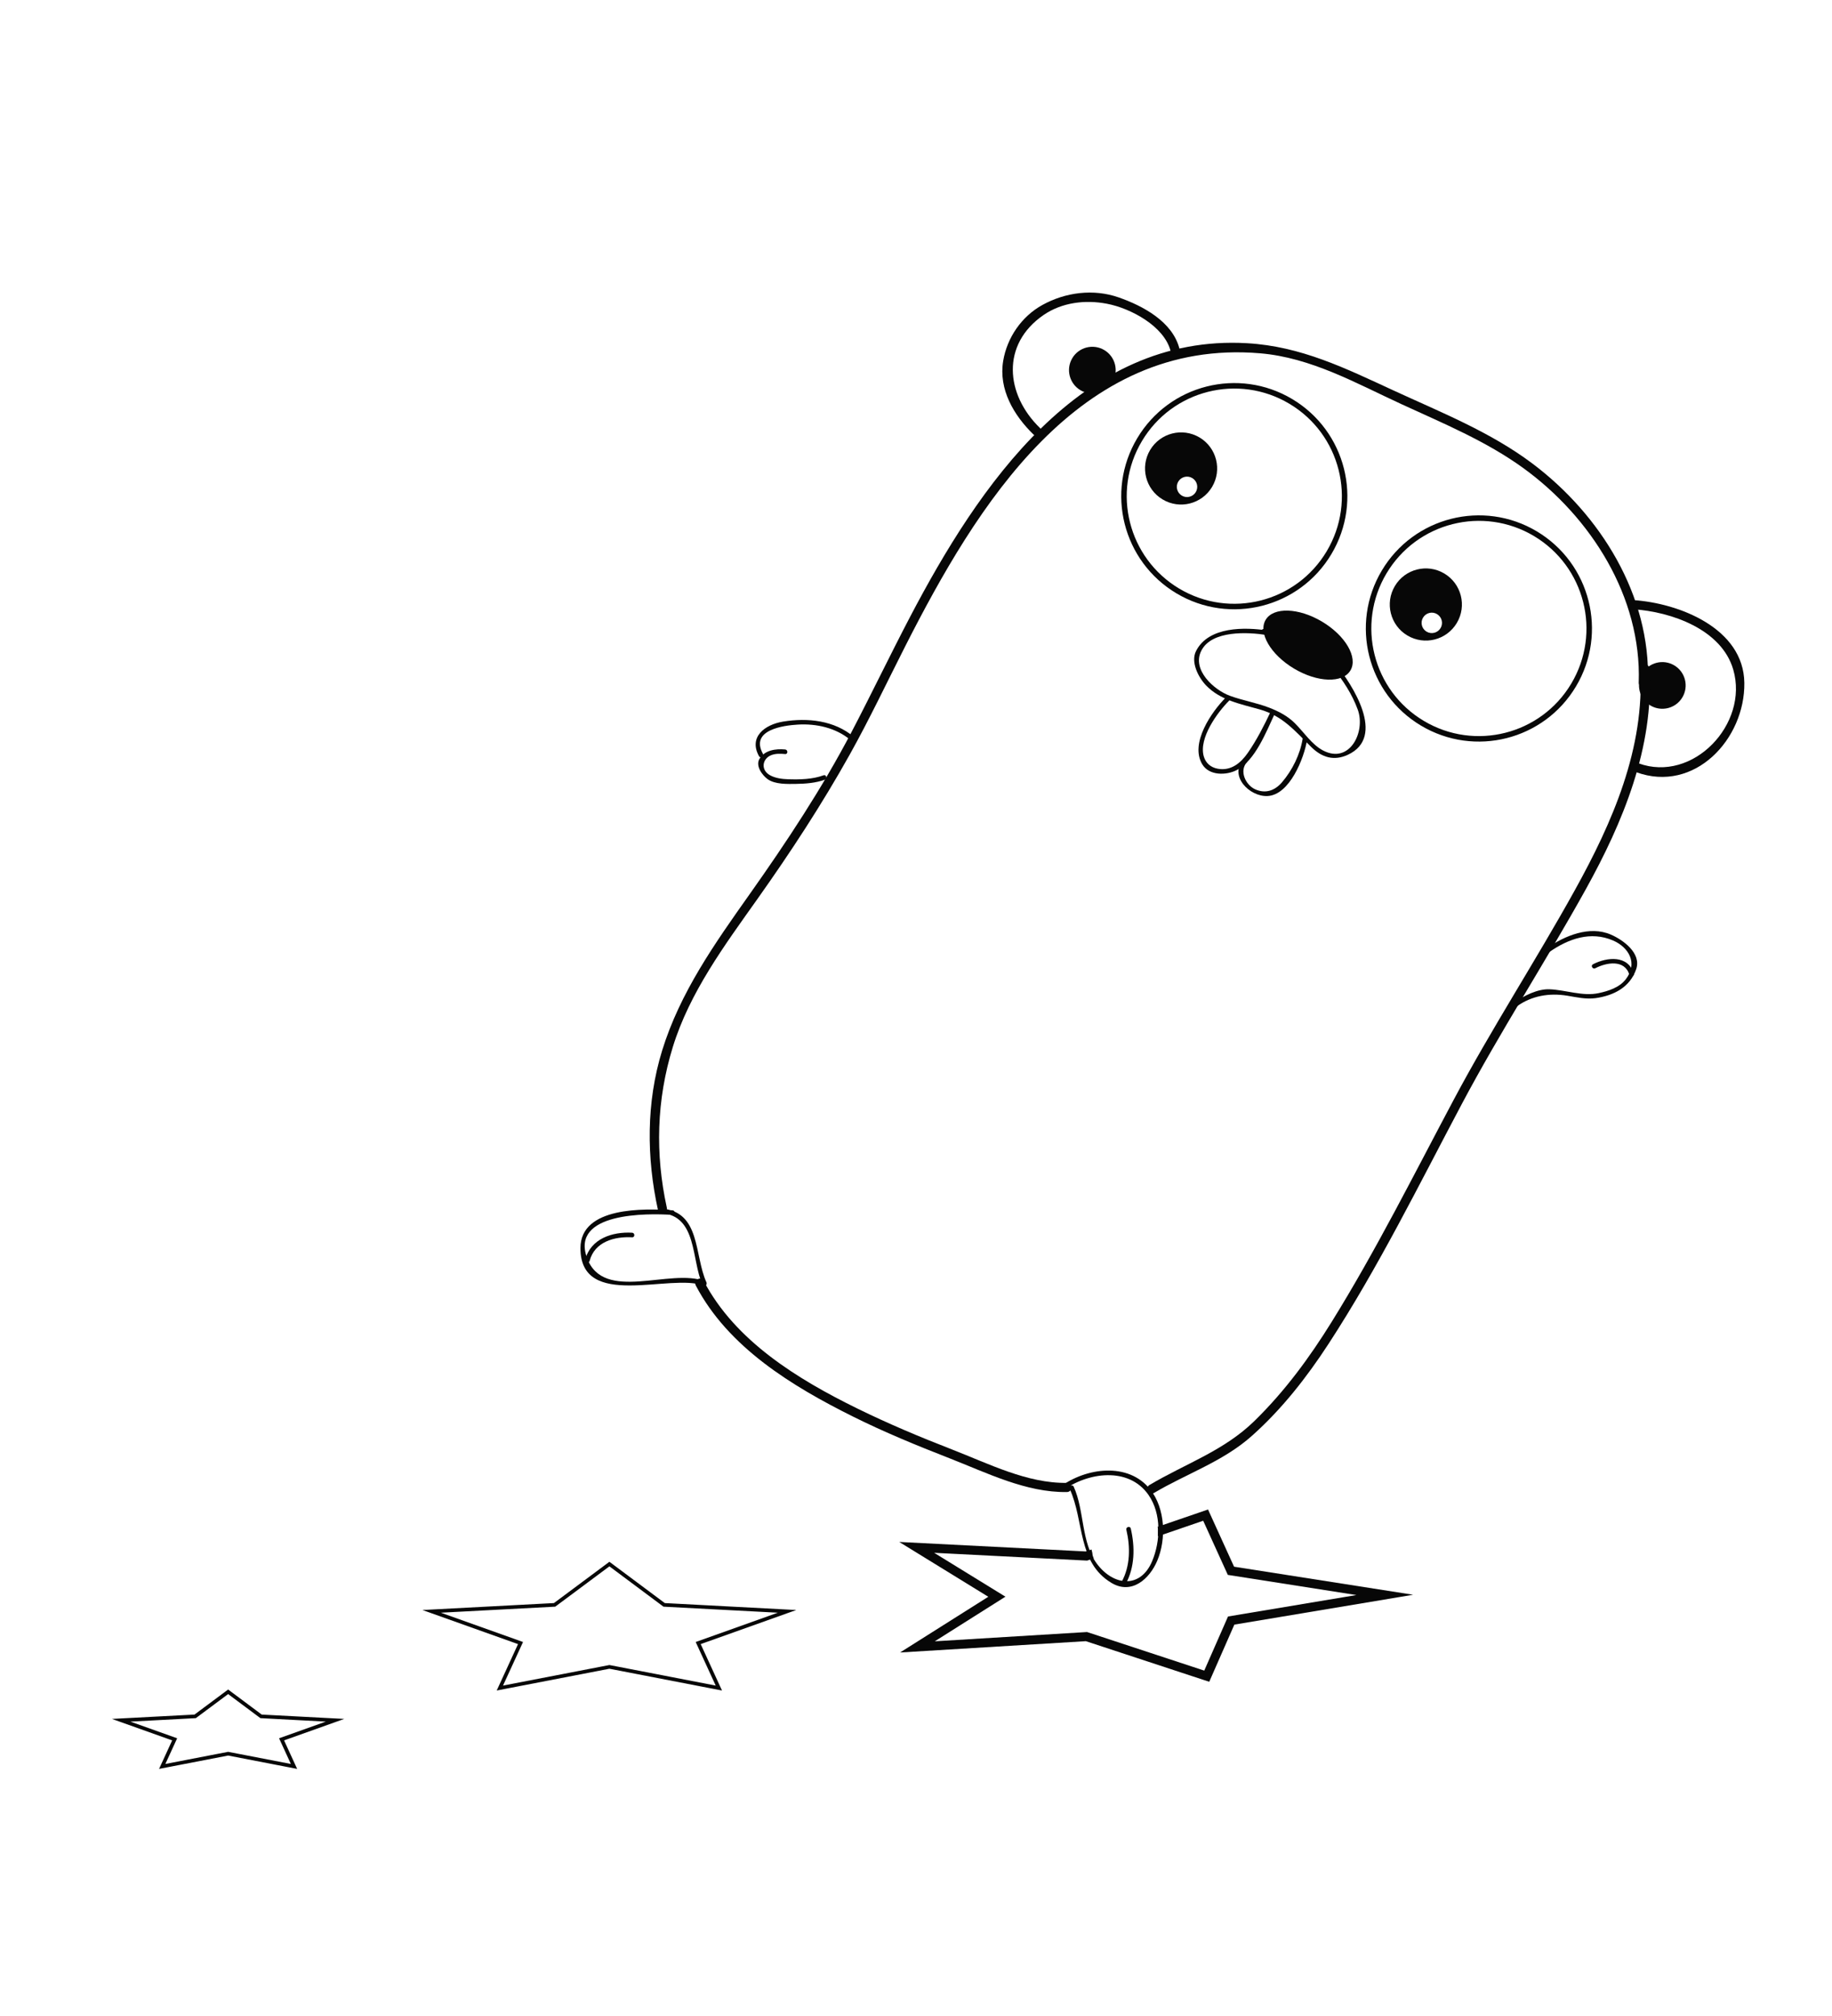 <?xml version="1.0" encoding="utf-8"?>
<!-- Generator: Adobe Illustrator 16.0.0, SVG Export Plug-In . SVG Version: 6.00 Build 0)  -->
<!DOCTYPE svg PUBLIC "-//W3C//DTD SVG 1.1//EN" "http://www.w3.org/Graphics/SVG/1.1/DTD/svg11.dtd">
<svg version="1.1" id="Layer_1" xmlns="http://www.w3.org/2000/svg" xmlns:xlink="http://www.w3.org/1999/xlink" x="0px" y="0px"
	 width="500px" height="550px" viewBox="0 0 500 550" enable-background="new 0 0 500 550" xml:space="preserve">
<g>
	<g>
		<path fill="#070707" d="M449.753,186.162c0.799-23.718-12.97-45.755-31.513-59.695c-11.462-8.617-24.955-13.968-37.897-19.936
			c-13.143-6.061-25.239-12.042-39.958-12.896c-45.493-2.64-73.47,39.293-92,74.653c-5.449,10.398-10.52,20.989-15.963,31.39
			c-8.084,15.446-17.766,30.061-27.826,44.275c-9.505,13.43-18.986,26.789-23.888,42.675c-4.357,14.123-4.269,29.199-1.118,43.544
			c0.346,1.574,2.756,0.907,2.411-0.664c-3.227-14.688-2.819-29.456,1.62-43.844c4.623-14.981,14.177-27.818,23.133-40.449
			c9.006-12.703,17.554-25.741,25.153-39.339c5.389-9.645,10.122-19.657,15.123-29.505c19.458-38.317,47.348-84.19,96.882-79.984
			c13.958,1.185,26.167,8.162,38.643,13.902c11.361,5.228,23.059,10.058,33.23,17.438c18.451,13.389,32.252,35.14,31.468,58.434
			C447.198,187.775,449.699,187.77,449.753,186.162L449.753,186.162z"/>
	</g>
	<g>
		<path fill="#070707" d="M189.897,350.7c8.83,16.884,26.324,27.499,42.84,35.733c8.576,4.275,17.46,7.924,26.384,11.401
			c10.187,3.97,20.953,9.407,32.084,9.222c1.61-0.027,1.613-2.527,0-2.5c-10.84,0.181-21.477-5.28-31.42-9.132
			c-8.737-3.385-17.372-7.023-25.787-11.149c-16.164-7.927-33.341-18.389-41.944-34.837
			C191.309,348.01,189.151,349.273,189.897,350.7L189.897,350.7z"/>
	</g>
	<g>
		<path fill="#070707" d="M283.846,116.78c-9.47-9.179-10.643-22.845,0.961-30.833c5.038-3.467,11.402-4.206,17.29-3.085
			c6.472,1.231,15.601,6.09,17.375,12.857c0.408,1.558,2.819,0.896,2.41-0.665c-1.914-7.304-9.908-11.586-16.546-13.91
			c-6.885-2.41-14.542-1.424-20.844,2.059c-5.679,3.139-9.637,8.907-10.697,15.256c-1.299,7.771,2.909,14.879,8.283,20.089
			C283.235,119.67,285.005,117.904,283.846,116.78L283.846,116.78z"/>
	</g>
	<g>
		<path fill="#070707" d="M445.747,166.216c10.359,0.678,24.107,5.456,27.304,16.468c4.306,14.836-11.008,31.002-25.861,25.56
			c-1.517-0.556-2.165,1.861-0.664,2.411c15.986,5.858,29.753-9.065,29.549-24.368c-0.199-14.883-17.818-21.753-30.327-22.571
			C444.137,163.611,444.146,166.112,445.747,166.216L445.747,166.216z"/>
	</g>
	<g>
		<path fill="#070707" d="M344.741,172.836c0.267,0.114,0.533,0.229,0.8,0.342c0.16-0.38,0.321-0.761,0.481-1.142
			c-6.194-0.981-16.212-1.178-19.602,5.599c-1.513,3.024,0.681,7.217,2.741,9.355c3.911,4.059,9.378,5.064,14.607,6.541
			c6.356,1.796,9.63,5.868,14.118,10.28c2.933,2.882,6.225,3.852,10.003,2.094c10.516-4.894,1.181-19.102-3.252-24.63
			c-0.505-0.629-1.384,0.262-0.885,0.884c2.812,3.506,5.279,7.207,6.82,11.454c2.197,6.052-2.21,14.937-9.473,11.134
			c-3.094-1.619-5.325-5.11-7.771-7.515c-1.947-1.914-4.376-3.178-6.897-4.155c-3.48-1.349-7.214-1.961-10.726-3.239
			c-4.378-1.593-10.459-7.069-7.854-12.279c2.85-5.696,12.849-5.108,17.837-4.318c0.698,0.11,1.085-0.725,0.481-1.143
			c-0.332-0.23-0.717-0.324-1.099-0.468C344.318,171.345,343.995,172.554,344.741,172.836L344.741,172.836z"/>
	</g>
	<g>
		<path fill="#070707" d="M355.522,201.563c-0.695,4.289-2.831,8.592-5.649,11.875c-1.929,2.246-4.46,3.158-7.279,1.907
			c-2.63-1.167-4.433-5.007-2.297-7.374c0.538-0.597-0.343-1.483-0.885-0.884c-4.116,4.562,1.61,10.319,6.522,10.084
			c6.066-0.291,9.997-10.367,10.793-15.276C356.855,201.107,355.651,200.769,355.522,201.563L355.522,201.563z"/>
	</g>
	<g>
		<path fill="#070707" d="M180.496,330.963c9.844,0.742,8.161,12.779,11.231,19.519c0.235-0.306,0.47-0.612,0.706-0.918
			c-9.392-3.761-27.756,5.946-32.232-6.403c-4.483-12.368,16.24-12.202,23.375-11.712c0.805,0.056,0.8-1.195,0-1.25
			c-7.697-0.529-25.113-1.038-25.155,10.262c-0.062,17.131,24.734,6.727,33.68,10.309c0.569,0.229,0.903-0.484,0.706-0.918
			c-3.394-7.45-1.491-19.322-12.31-20.138C179.691,329.652,179.697,330.902,180.496,330.963L180.496,330.963z"/>
	</g>
	<g>
		<path fill="#070707" d="M160.928,343.983c1.355-5.202,6.79-6.697,11.594-6.424c0.806,0.046,0.801-1.204,0-1.25
			c-5.38-0.306-11.306,1.605-12.799,7.342C159.519,344.432,160.725,344.763,160.928,343.983L160.928,343.983z"/>
	</g>
	<g>
		<path fill="#070707" d="M289.934,406.748c6.847-5.1,18.108-6.715,23.539,1.122c3.539,5.108,3.291,12.562,0.961,18.079
			c-3.187,7.55-10.543,6.712-15.044,0.693c-4.355-5.824-3.382-14.541-6.354-21.056c-0.335-0.732-1.412-0.097-1.08,0.631
			c4.005,8.778,2.038,20.039,11.399,25.633c5.514,3.295,10.394-1.092,12.49-6.058c2.5-5.921,2.194-14.277-1.921-19.443
			c-6.019-7.557-17.552-5.946-24.622-0.682C288.664,406.144,289.286,407.229,289.934,406.748L289.934,406.748z"/>
	</g>
	<g>
		<path fill="#070707" d="M307.414,417.35c1.095,4.717,1.091,9.878-1.291,14.215c-0.388,0.707,0.691,1.338,1.08,0.631
			c2.546-4.637,2.589-10.125,1.416-15.178C308.438,416.232,307.231,416.565,307.414,417.35L307.414,417.35z"/>
	</g>
	<g>
		<path fill="#070707" d="M422.888,259.711c5.155-3.591,11.248-5.77,17.365-3.123c4.251,1.84,6.866,6.173,3.456,10.585
			c-1.733,2.243-4.737,3.199-7.388,3.769c-4.404,0.948-9.045-0.904-13.485-1.052c-3.188-0.106-6.87,1.736-9.39,3.525
			c-0.651,0.462-0.028,1.547,0.631,1.079c4.018-2.853,8.829-3.64,13.626-2.854c2.537,0.416,5.135,1.029,7.723,0.675
			c4.975-0.681,9.443-2.951,11.136-7.913c1.493-4.377-3.64-8.013-6.902-9.424c-5.837-2.526-12.593,0.302-17.402,3.652
			C421.601,259.089,422.225,260.173,422.888,259.711L422.888,259.711z"/>
	</g>
	<g>
		<path fill="#070707" d="M435.396,264.149c3.084-1.592,7.999-2.451,9.302,1.775c0.236,0.768,1.443,0.44,1.205-0.332
			c-1.561-5.062-7.272-4.518-11.138-2.522C434.048,263.44,434.681,264.519,435.396,264.149L435.396,264.149z"/>
	</g>
	<path fill="none" stroke="#070707" stroke-width="1.5" stroke-miterlimit="10" d="M429.485,186.882
		c8.516-14.279,3.845-32.759-10.436-41.279c-14.275-8.515-32.759-3.844-41.277,10.438c-8.515,14.277-3.843,32.761,10.435,41.274
		C402.484,205.831,420.968,201.164,429.485,186.882z"/>
	<path fill="none" stroke="#070707" stroke-width="1.5" stroke-miterlimit="10" d="M362.729,150.788
		c8.518-14.28,3.845-32.764-10.437-41.277c-14.279-8.52-32.759-3.845-41.273,10.434c-8.521,14.28-3.847,32.759,10.433,41.277
		C335.731,169.739,354.211,165.065,362.729,150.788z"/>
	<path fill="#070707" d="M459.162,190.26c1.803-3.021,0.814-6.93-2.207-8.731c-3.021-1.801-6.928-0.816-8.731,2.205
		c-1.801,3.021-0.813,6.933,2.21,8.734C453.451,194.268,457.361,193.281,459.162,190.26z"/>
	<path fill="#070707" d="M303.601,104.238c1.799-3.021,0.812-6.933-2.209-8.729c-3.018-1.803-6.933-0.818-8.736,2.202
		c-1.796,3.023-0.809,6.932,2.21,8.733C297.885,108.246,301.798,107.261,303.601,104.238z"/>
	<path fill="#070707" d="M368.57,182.902c2.109-3.541-1.359-9.498-7.748-13.311c-6.391-3.809-13.278-4.032-15.391-0.49
		c-2.114,3.537,1.357,9.495,7.75,13.306C359.57,186.219,366.458,186.439,368.57,182.902z"/>
	<path fill="#070707" d="M394.191,156.466c-4.667-2.787-10.708-1.26-13.494,3.41c-2.784,4.669-1.259,10.713,3.409,13.494
		c4.673,2.789,10.713,1.259,13.497-3.41C400.39,165.292,398.862,159.251,394.191,156.466z M389.344,172.323
		c-1.32-0.79-1.749-2.498-0.961-3.82c0.787-1.32,2.495-1.754,3.817-0.963c1.32,0.788,1.756,2.497,0.969,3.82
		C392.379,172.68,390.666,173.111,389.344,172.323z"/>
	<path fill="#070707" d="M327.393,119.354c-4.67-2.784-10.711-1.257-13.495,3.409c-2.783,4.67-1.257,10.711,3.41,13.494
		c4.667,2.787,10.707,1.259,13.496-3.41C333.585,128.18,332.059,122.134,327.393,119.354z M322.547,135.211
		c-1.322-0.788-1.754-2.5-0.969-3.82c0.788-1.321,2.503-1.754,3.822-0.964c1.322,0.786,1.752,2.496,0.964,3.818
		C325.579,135.565,323.867,136.001,322.547,135.211z"/>
	<g>
		<path fill="#070707" d="M346.821,194.107c-1.818,3.839-3.828,7.784-6.254,11.279c-1.94,2.794-4.614,5.007-8.236,4.332
			c-1.891-0.353-3.255-1.522-3.787-3.353c-1.442-4.964,3.696-11.995,6.966-15.268c0.569-0.571-0.314-1.455-0.885-0.884
			c-3.957,3.962-9.926,12.551-6.51,18.285c1.891,3.174,6.58,3.059,9.41,1.601c5.091-2.624,8.102-10.56,10.376-15.361
			C348.244,194.014,347.167,193.379,346.821,194.107L346.821,194.107z"/>
	</g>
	<g>
		<path fill="#070707" d="M233.024,201.027c-5.325-4.493-12.583-5.257-19.273-4.169c-5.083,0.827-9.476,4.238-6.598,9.443
			c0.39,0.706,1.469,0.075,1.079-0.631c-3.647-6.599,5.726-7.757,9.477-7.986c5.114-0.312,10.467,0.881,14.432,4.226
			C232.752,202.427,233.641,201.547,233.024,201.027L233.024,201.027z"/>
	</g>
	<g>
		<path fill="#070707" d="M214.287,204.467c-2.574-0.231-5.55,0.158-6.999,2.551c-1.153,1.905,0.73,4.473,2.204,5.541
			c2.035,1.475,5.454,1.334,7.808,1.302c2.548-0.035,5.385-0.25,7.797-1.14c0.75-0.276,0.426-1.484-0.332-1.205
			c-3.001,1.106-6.497,1.179-9.657,1.075c-1.694-0.056-3.483-0.278-4.985-1.111c-2.522-1.4-2.133-4.482,0.381-5.464
			c1.195-0.467,2.532-0.411,3.782-0.298C215.09,205.789,215.083,204.539,214.287,204.467L214.287,204.467z"/>
	</g>
	<g>
		<path fill="#070707" d="M447.662,182.431c1.296,21.703-7.565,41.885-17.871,60.466c-10.682,19.259-22.684,37.692-33.045,57.151
			c-10.83,20.339-21.127,40.969-33.286,60.565c-6.083,9.804-12.837,18.99-21.109,27.068c-8.354,8.157-18.804,11.625-28.634,17.455
			c-1.385,0.821-0.128,2.982,1.262,2.158c8.913-5.286,18.769-8.524,26.625-15.503c8.219-7.301,15.038-16.02,21.019-25.202
			c13.597-20.876,24.621-43.304,36.282-65.28c10.599-19.974,22.912-38.881,33.869-58.636c10.219-18.423,18.67-38.784,17.389-60.243
			C450.066,180.83,447.566,180.82,447.662,182.431L447.662,182.431z"/>
	</g>
	<g>
		<path fill="#070707" d="M336.808,427.423l-7.104-15.604l-13.764,4.723c0.021,0.153,0.077,0.28,0.077,0.446v2.142l12.366-4.243
			l6.722,14.773l35.088,5.496l-35.035,5.852l-6.486,14.763l-31.768-10.452l-0.225-0.075l-41.55,2.533l19.28-12.174l-19.451-11.967
			l41.739,2.124l1.832-0.632c-0.204-0.364-0.352-0.787-0.383-1.294c-0.007-0.115-0.042-0.227-0.057-0.339
			c-0.091-0.244-0.119-0.512-0.176-0.768l-1.568,0.537l-50.925-2.592l24.313,14.957l-24.081,15.2l50.702-3.087l33.679,11.078
			l6.852-15.595l48.793-8.146L336.808,427.423z"/>
	</g>
	<polygon fill="none" stroke="#070707" stroke-miterlimit="10" points="166.322,426.703 181.256,437.837 214.808,439.608 
		190.554,448.254 196.194,460.529 166.322,454.755 136.426,460.529 142.066,448.254 117.812,439.608 151.362,437.837 	"/>
	<polygon fill="none" stroke="#070707" stroke-miterlimit="10" points="62.265,461.555 71.251,468.254 91.443,469.318 
		76.849,474.522 80.24,481.912 62.265,478.437 44.275,481.912 47.669,474.522 33.072,469.318 53.264,468.254 	"/>
</g>
</svg>
